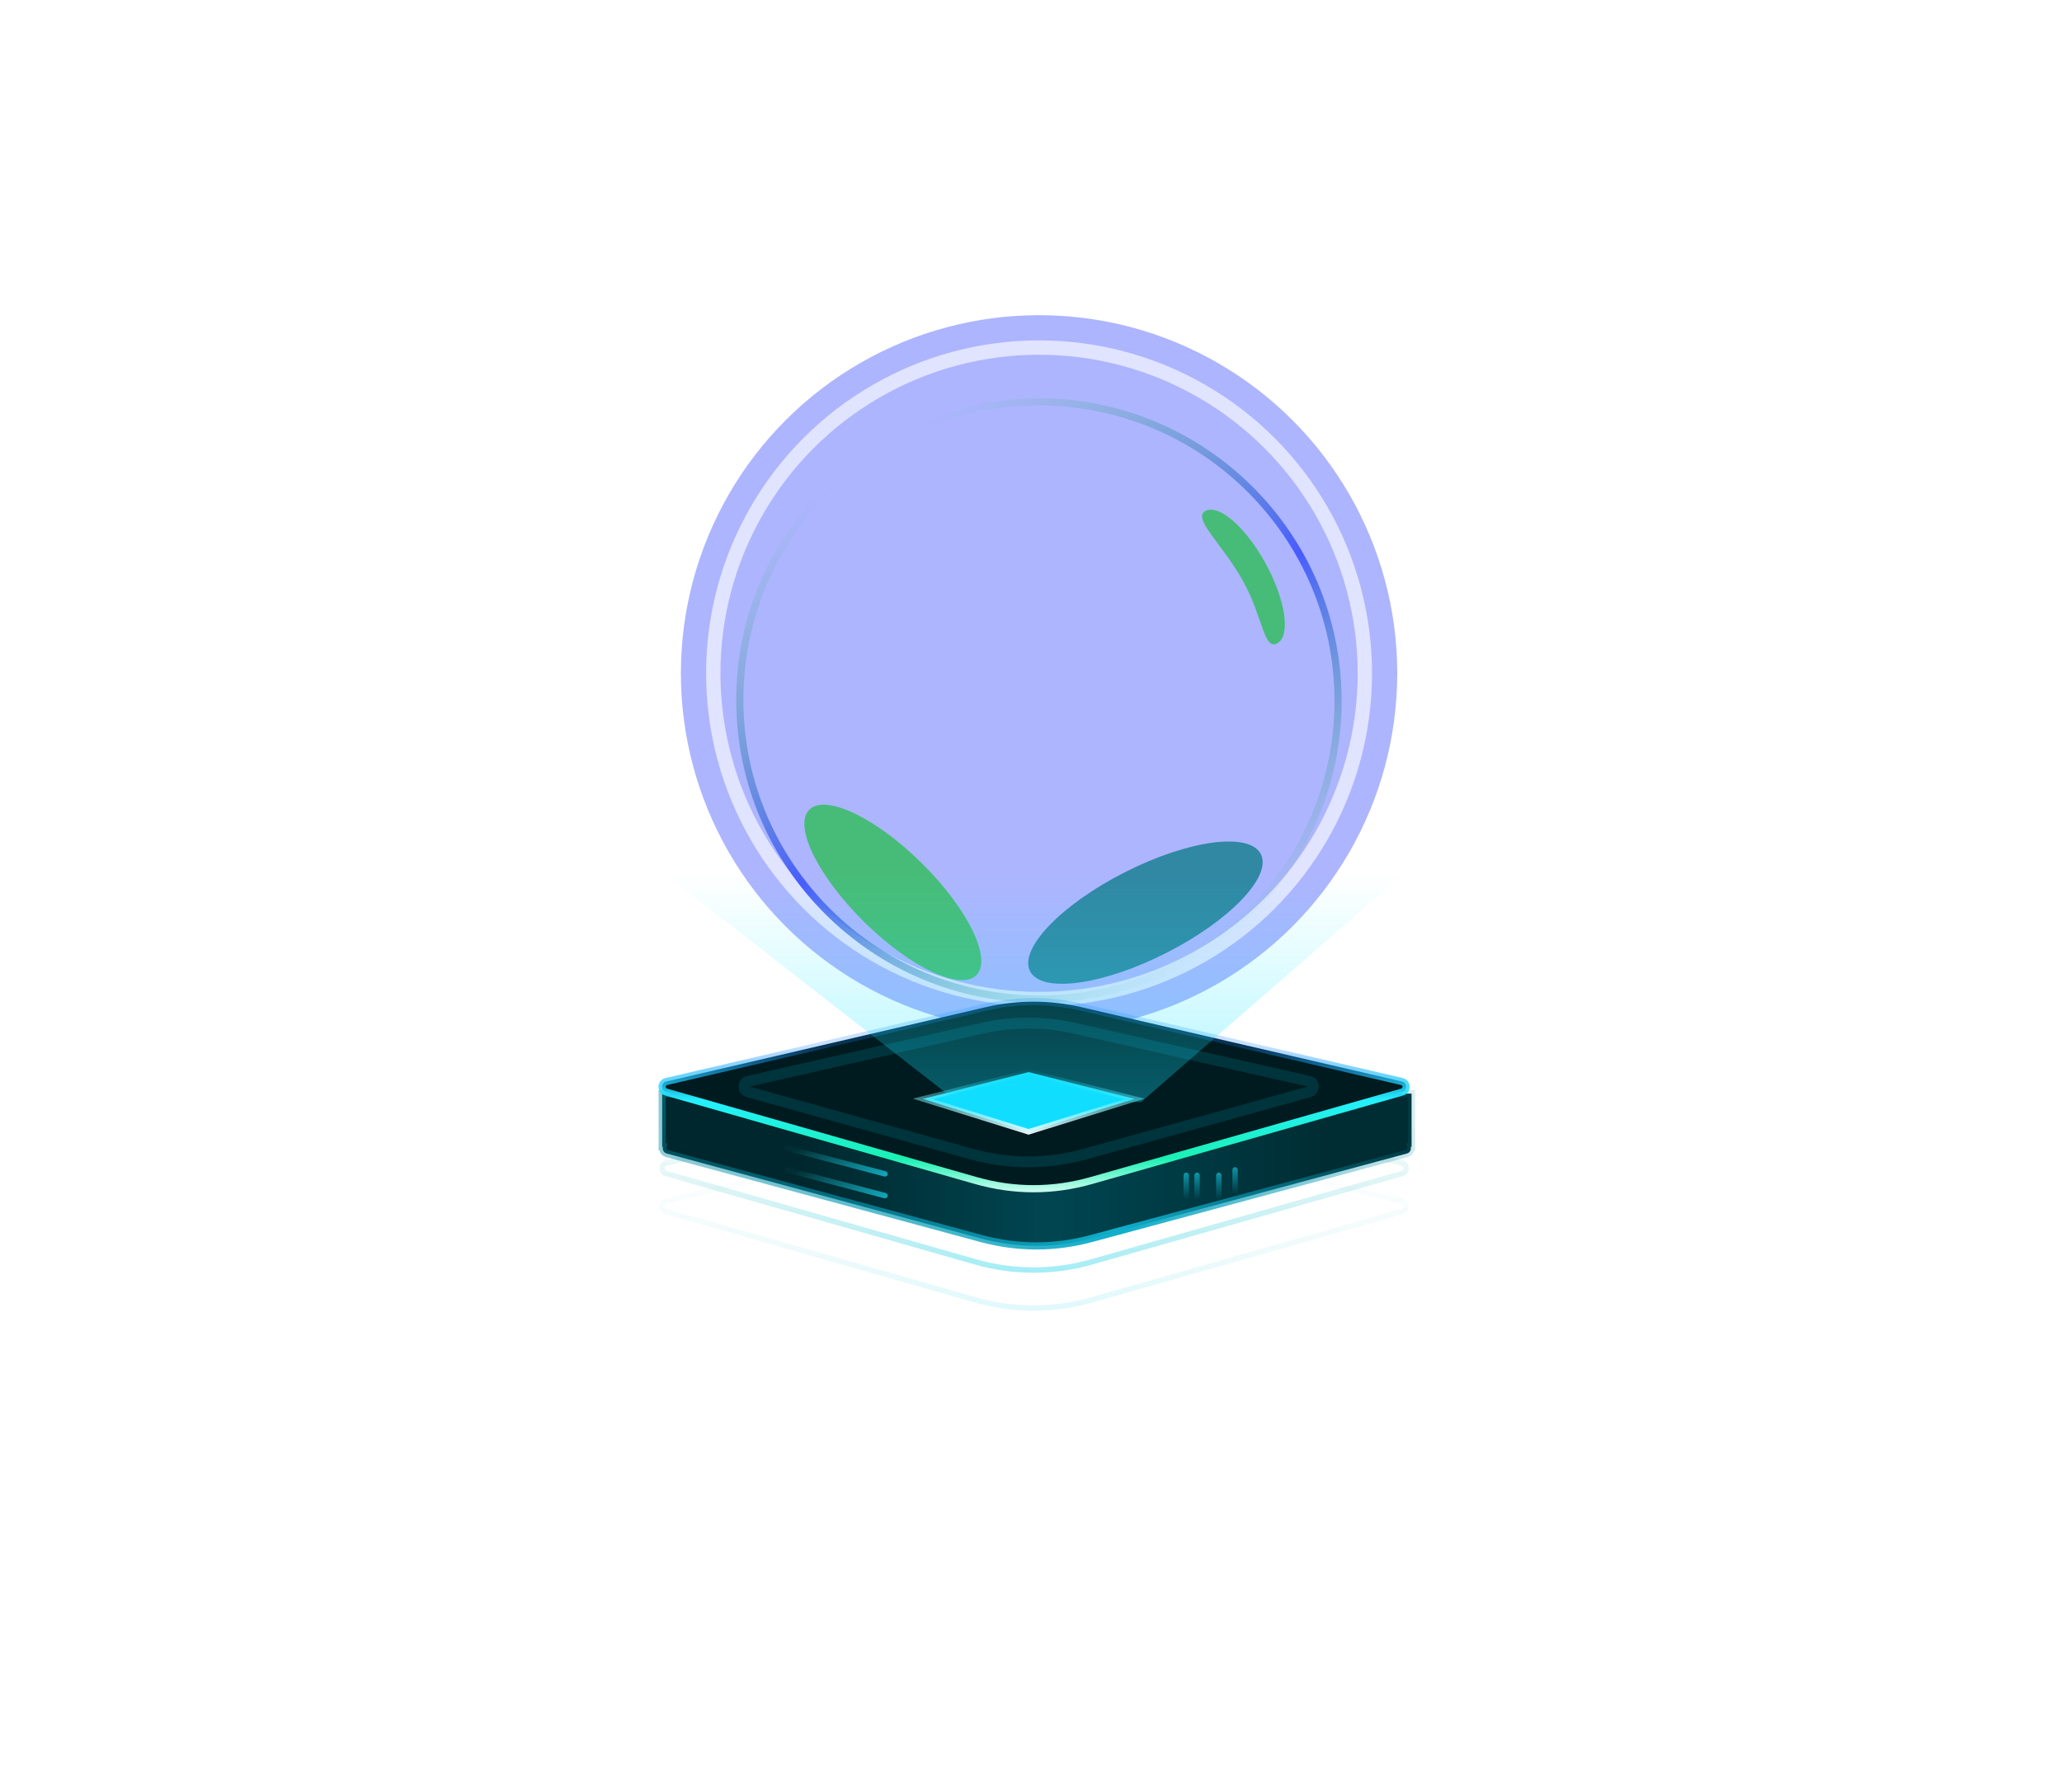 <svg xmlns="http://www.w3.org/2000/svg" xmlns:xlink="http://www.w3.org/1999/xlink" fill="none" version="1.1" width="287.843" height="250.194" viewBox="0 0 287.843 250.194"><defs><filter id="master_svg0_236_53502" filterUnits="objectBoundingBox" color-interpolation-filters="sRGB" x="-108.973" y="-108.973" width="254.071" height="230.61"><feFlood flood-opacity="0" result="BackgroundImageFix"/><feBlend mode="normal" in="SourceGraphic" in2="BackgroundImageFix" result="shape"/><feGaussianBlur stdDeviation="27.243" result="effect1_foregroundBlur"/></filter><filter id="master_svg1_236_53503" filterUnits="objectBoundingBox" color-interpolation-filters="sRGB" x="0" y="0" width="100" height="100"><feFlood flood-opacity="0" result="BackgroundImageFix"/><feBlend mode="normal" in="SourceGraphic" in2="BackgroundImageFix" result="shape"/><feColorMatrix in="SourceAlpha" type="matrix" result="hardAlpha" values="0 0 0 0 0 0 0 0 0 0 0 0 0 0 0 0 0 0 127 0"/><feOffset dy="0" dx="0"/><feGaussianBlur stdDeviation="9.535"/><feComposite in2="hardAlpha" operator="arithmetic" k2="-1" k3="1"/><feColorMatrix type="matrix" values="0 0 0 0 0.278 0 0 0 0 0.737 0 0 0 0 0.471 0 0 0 0.2 0"/><feBlend mode="normal" in2="shape" result="effect1_innerShadow"/></filter><filter id="master_svg2_236_53505" filterUnits="objectBoundingBox" color-interpolation-filters="sRGB" x="0" y="0" width="84.515" height="84.386"><feFlood flood-opacity="0" result="BackgroundImageFix"/><feBlend mode="normal" in="SourceGraphic" in2="BackgroundImageFix" result="shape"/><feColorMatrix in="SourceAlpha" type="matrix" result="hardAlpha" values="0 0 0 0 0 0 0 0 0 0 0 0 0 0 0 0 0 0 127 0"/><feOffset dy="3.632" dx="0"/><feGaussianBlur stdDeviation="5.903"/><feComposite in2="hardAlpha" operator="arithmetic" k2="-1" k3="1"/><feColorMatrix type="matrix" values="0 0 0 0 0.461 0 0 0 0 0.875 0 0 0 0 0.266 0 0 0 0.25 0"/><feBlend mode="normal" in2="shape" result="effect1_innerShadow"/></filter><linearGradient x1="0.217" y1="0.096" x2="0.771" y2="0.927" id="master_svg3_78_169644"><stop offset="0%" stop-color="#47BC78" stop-opacity="0"/><stop offset="52.948%" stop-color="#485BFF" stop-opacity="1"/><stop offset="100%" stop-color="#47BC78" stop-opacity="0"/></linearGradient><filter id="master_svg4_236_53506" filterUnits="objectBoundingBox" color-interpolation-filters="sRGB" x="-58" y="-58" width="137.034" height="120.867"><feFlood flood-opacity="0" result="BackgroundImageFix"/><feBlend mode="normal" in="SourceGraphic" in2="BackgroundImageFix" result="shape"/><feGaussianBlur stdDeviation="14.5" result="effect1_foregroundBlur"/></filter><filter id="master_svg5_236_53507" filterUnits="objectBoundingBox" color-interpolation-filters="sRGB" x="-108.973" y="-108.973" width="250.777" height="229.437"><feFlood flood-opacity="0" result="BackgroundImageFix"/><feBlend mode="normal" in="SourceGraphic" in2="BackgroundImageFix" result="shape"/><feGaussianBlur stdDeviation="27.243" result="effect1_foregroundBlur"/></filter><linearGradient x1="-0.083" y1="0.194" x2="-0.083" y2="1.297" id="master_svg6_78_165052"><stop offset="0%" stop-color="#6BC1B7" stop-opacity="0"/><stop offset="100%" stop-color="#10DDFF" stop-opacity="1"/></linearGradient><linearGradient x1="-0.083" y1="0.194" x2="-0.083" y2="1.297" id="master_svg7_78_165052"><stop offset="0%" stop-color="#6BC1B7" stop-opacity="0"/><stop offset="100%" stop-color="#10DDFF" stop-opacity="1"/></linearGradient><linearGradient x1="0.186" y1="0.901" x2="0.883" y2="0.901" id="master_svg8_78_023903"><stop offset="0%" stop-color="#00272D" stop-opacity="1"/><stop offset="46.874%" stop-color="#004651" stop-opacity="1"/><stop offset="100%" stop-color="#002D34" stop-opacity="1"/></linearGradient><linearGradient x1="0.076" y1="1" x2="1.076" y2="0.848" id="master_svg9_78_023906"><stop offset="0%" stop-color="#0089A0" stop-opacity="0.403"/><stop offset="53.86%" stop-color="#0FAFCC" stop-opacity="1"/><stop offset="100%" stop-color="#00849A" stop-opacity="0.136"/></linearGradient><linearGradient x1="0.106" y1="0.255" x2="0.109" y2="1.001" id="master_svga_78_023850"><stop offset="0%" stop-color="#1A83FF" stop-opacity="0.239"/><stop offset="35.149%" stop-color="#25F0FF" stop-opacity="1"/><stop offset="72.746%" stop-color="#1CFFBD" stop-opacity="0.935"/><stop offset="100%" stop-color="#FFFFFF" stop-opacity="1"/></linearGradient><linearGradient x1="0.011" y1="0.023" x2="0.011" y2="1" id="master_svgb_78_165067"><stop offset="0%" stop-color="#25F0FF" stop-opacity="0.05"/><stop offset="100%" stop-color="#EDFCFF" stop-opacity="1"/></linearGradient><linearGradient x1="-0.097" y1="0" x2="-0.097" y2="1.194" id="master_svgc_78_165056"><stop offset="0%" stop-color="#25F0FF" stop-opacity="0"/><stop offset="100%" stop-color="#10DDFF" stop-opacity="1"/></linearGradient><linearGradient x1="-0.754" y1="1.233" x2="0.712" y2="2.377" id="master_svgd_78_165047"><stop offset="0%" stop-color="#25F0FF" stop-opacity="0.029"/><stop offset="100%" stop-color="#10DDFF" stop-opacity="1"/></linearGradient><linearGradient x1="-0.754" y1="1.233" x2="0.712" y2="2.377" id="master_svge_78_165047"><stop offset="0%" stop-color="#25F0FF" stop-opacity="0.029"/><stop offset="100%" stop-color="#10DDFF" stop-opacity="1"/></linearGradient><linearGradient x1="-0.436" y1="-0.871" x2="-0.436" y2="1" id="master_svgf_78_165039"><stop offset="0%" stop-color="#25F0FF" stop-opacity="1"/><stop offset="100%" stop-color="#10DDFF" stop-opacity="0"/></linearGradient><linearGradient x1="-0.436" y1="-0.871" x2="-0.436" y2="1" id="master_svgg_78_165039"><stop offset="0%" stop-color="#25F0FF" stop-opacity="1"/><stop offset="100%" stop-color="#10DDFF" stop-opacity="0"/></linearGradient><linearGradient x1="-0.436" y1="-0.871" x2="-0.436" y2="1" id="master_svgh_78_165039"><stop offset="0%" stop-color="#25F0FF" stop-opacity="1"/><stop offset="100%" stop-color="#10DDFF" stop-opacity="0"/></linearGradient><linearGradient x1="-0.436" y1="-0.871" x2="-0.436" y2="1" id="master_svgi_78_165039"><stop offset="0%" stop-color="#25F0FF" stop-opacity="1"/><stop offset="100%" stop-color="#10DDFF" stop-opacity="0"/></linearGradient></defs><g style="mix-blend-mode:passthrough"><g style="mix-blend-mode:passthrough"><g style="mix-blend-mode:passthrough"><g style="mix-blend-mode:passthrough" transform="matrix(0.892,-0.452,0.45,0.893,-43.251,77.627)" filter="url(#master_svg0_236_53502)"><ellipse cx="159.01" cy="136.245" rx="18.062" ry="6.332" fill="#47BC78" fill-opacity="1"/></g><g style="opacity:0.8;mix-blend-mode:passthrough" filter="url(#master_svg1_236_53503)"><ellipse cx="145.047" cy="94.004" rx="50" ry="50" fill="#001AFF" fill-opacity="0.4"/></g><g style="mix-blend-mode:passthrough"><ellipse cx="145.047" cy="94.004" rx="45.479" ry="45.479" fill-opacity="0" stroke-opacity="0.64" stroke="#FFFFFF" fill="none" stroke-width="2"/></g><g style="mix-blend-mode:passthrough" transform="matrix(1,-1.328773606701361e-7,0.002,1,-0.118,0)" filter="url(#master_svg2_236_53505)"><ellipse cx="144.952" cy="94.16" rx="42.258" ry="42.193" fill="#081230" fill-opacity="0"/><ellipse cx="144.952" cy="94.16" rx="41.758" ry="41.693" stroke="url(#master_svg3_78_169644)" fill-opacity="0" fill="none" stroke-width="1"/></g><g style="mix-blend-mode:passthrough" transform="matrix(0.478,0.878,-0.877,0.48,150.582,-114.647)" filter="url(#master_svg4_236_53506)"><path d="M192.727,73.432C192.727,75.584,188.726,73.478,182.918,73.478C177.11,73.478,171.693,75.584,171.693,73.432C171.693,71.279,176.401,69.534,182.21,69.534C188.018,69.534,192.727,71.279,192.727,73.432C192.727,73.432,192.727,73.432,192.727,73.432Z" fill="#47BC78" fill-opacity="1"/></g><g style="mix-blend-mode:passthrough" transform="matrix(0.711,0.703,-0.701,0.713,110.173,-51.006)" filter="url(#master_svg5_236_53507)"><ellipse cx="133.443" cy="114.718" rx="16.416" ry="5.746" fill="#47BC78" fill-opacity="1"/></g></g></g><g style="mix-blend-mode:passthrough"><g style="mix-blend-mode:passthrough"><g style="opacity:0.6;"><path d="M92.976,163.841C92.976,163.841,92.872,164.205,92.872,164.205C92.872,164.205,92.976,163.841,92.976,163.841C92.976,163.841,92.976,163.841,92.976,163.841ZM136.161,176.18C136.161,176.18,136.057,176.544,136.057,176.544C136.057,176.544,136.161,176.18,136.161,176.18C136.161,176.18,136.161,176.18,136.161,176.18ZM195.702,162.373C195.702,162.373,195.617,162.742,195.617,162.742C195.617,162.742,195.702,162.373,195.702,162.373C195.702,162.373,195.702,162.373,195.702,162.373ZM195.739,163.841C195.739,163.841,195.842,164.205,195.842,164.205C195.842,164.205,195.739,163.841,195.739,163.841C195.739,163.841,195.739,163.841,195.739,163.841ZM150.958,151.992C150.958,151.992,150.873,152.361,150.873,152.361C150.873,152.361,150.958,151.992,150.958,151.992C150.958,151.992,150.958,151.992,150.958,151.992ZM150.873,152.361C150.873,152.361,195.617,162.742,195.617,162.742C195.617,162.742,195.788,162.003,195.788,162.003C195.788,162.003,151.044,151.622,151.044,151.622C151.044,151.622,150.873,152.361,150.873,152.361C150.873,152.361,150.873,152.361,150.873,152.361ZM195.635,163.476C195.635,163.476,152.271,175.822,152.271,175.822C152.271,175.822,152.478,176.552,152.478,176.552C152.478,176.552,195.842,164.205,195.842,164.205C195.842,164.205,195.635,163.476,195.635,163.476C195.635,163.476,195.635,163.476,195.635,163.476ZM136.266,175.815C136.266,175.815,93.08,163.476,93.08,163.476C93.08,163.476,92.872,164.205,92.872,164.205C92.872,164.205,136.057,176.544,136.057,176.544C136.057,176.544,136.266,175.815,136.266,175.815C136.266,175.815,136.266,175.815,136.266,175.815ZM93.098,162.742C93.098,162.742,137.663,152.366,137.663,152.366C137.663,152.366,137.491,151.628,137.491,151.628C137.491,151.628,92.926,162.004,92.926,162.004C92.926,162.004,93.098,162.742,93.098,162.742C93.098,162.742,93.098,162.742,93.098,162.742ZM93.08,163.476C92.704,163.369,92.717,162.831,93.098,162.742C93.098,162.742,92.926,162.004,92.926,162.004C91.783,162.27,91.743,163.883,92.872,164.205C92.872,164.205,93.08,163.476,93.08,163.476C93.08,163.476,93.08,163.476,93.08,163.476ZM152.271,175.822C147.039,177.312,141.496,177.309,136.266,175.815C136.266,175.815,136.057,176.544,136.057,176.544C141.423,178.077,147.111,178.08,152.478,176.552C152.478,176.552,152.271,175.822,152.271,175.822C152.271,175.822,152.271,175.822,152.271,175.822ZM195.617,162.742C195.998,162.831,196.012,163.369,195.635,163.476C195.635,163.476,195.842,164.205,195.842,164.205C196.972,163.884,196.932,162.269,195.788,162.003C195.788,162.003,195.617,162.742,195.617,162.742C195.617,162.742,195.617,162.742,195.617,162.742ZM151.044,151.622C146.585,150.588,141.949,150.59,137.491,151.628C137.491,151.628,137.663,152.366,137.663,152.366C142.008,151.355,146.527,151.353,150.873,152.361C150.873,152.361,151.044,151.622,151.044,151.622C151.044,151.622,151.044,151.622,151.044,151.622Z" fill="url(#master_svg6_78_165052)" fill-opacity="1"/></g><g style="opacity:0.2;"><path d="M92.976,169.148C92.976,169.148,92.872,169.513,92.872,169.513C92.872,169.513,92.976,169.148,92.976,169.148C92.976,169.148,92.976,169.148,92.976,169.148ZM136.161,181.488C136.161,181.488,136.057,181.852,136.057,181.852C136.057,181.852,136.161,181.488,136.161,181.488C136.161,181.488,136.161,181.488,136.161,181.488ZM195.702,167.681C195.702,167.681,195.617,168.05,195.617,168.05C195.617,168.05,195.702,167.681,195.702,167.681C195.702,167.681,195.702,167.681,195.702,167.681ZM195.739,169.149C195.739,169.149,195.842,169.513,195.842,169.513C195.842,169.513,195.739,169.149,195.739,169.149C195.739,169.149,195.739,169.149,195.739,169.149ZM150.958,157.3C150.958,157.3,150.873,157.669,150.873,157.669C150.873,157.669,150.958,157.3,150.958,157.3C150.958,157.3,150.958,157.3,150.958,157.3ZM150.873,157.669C150.873,157.669,195.617,168.05,195.617,168.05C195.617,168.05,195.788,167.311,195.788,167.311C195.788,167.311,151.044,156.93,151.044,156.93C151.044,156.93,150.873,157.669,150.873,157.669C150.873,157.669,150.873,157.669,150.873,157.669ZM195.635,168.784C195.635,168.784,152.271,181.13,152.271,181.13C152.271,181.13,152.478,181.86,152.478,181.86C152.478,181.86,195.842,169.513,195.842,169.513C195.842,169.513,195.635,168.784,195.635,168.784C195.635,168.784,195.635,168.784,195.635,168.784ZM136.266,181.123C136.266,181.123,93.08,168.784,93.08,168.784C93.08,168.784,92.872,169.513,92.872,169.513C92.872,169.513,136.057,181.852,136.057,181.852C136.057,181.852,136.266,181.123,136.266,181.123C136.266,181.123,136.266,181.123,136.266,181.123ZM93.098,168.05C93.098,168.05,137.663,157.674,137.663,157.674C137.663,157.674,137.491,156.936,137.491,156.936C137.491,156.936,92.926,167.312,92.926,167.312C92.926,167.312,93.098,168.05,93.098,168.05C93.098,168.05,93.098,168.05,93.098,168.05ZM93.08,168.784C92.704,168.676,92.717,168.139,93.098,168.05C93.098,168.05,92.926,167.312,92.926,167.312C91.783,167.578,91.743,169.191,92.872,169.513C92.872,169.513,93.08,168.784,93.08,168.784C93.08,168.784,93.08,168.784,93.08,168.784ZM152.271,181.13C147.039,182.62,141.496,182.617,136.266,181.123C136.266,181.123,136.057,181.852,136.057,181.852C141.423,183.385,147.111,183.388,152.478,181.86C152.478,181.86,152.271,181.13,152.271,181.13C152.271,181.13,152.271,181.13,152.271,181.13ZM195.617,168.05C195.998,168.139,196.012,168.677,195.635,168.784C195.635,168.784,195.842,169.513,195.842,169.513C196.972,169.192,196.932,167.577,195.788,167.311C195.788,167.311,195.617,168.05,195.617,168.05C195.617,168.05,195.617,168.05,195.617,168.05ZM151.044,156.93C146.585,155.896,141.949,155.898,137.491,156.936C137.491,156.936,137.663,157.674,137.663,157.674C142.008,156.663,146.527,156.661,150.873,157.669C150.873,157.669,151.044,156.93,151.044,156.93C151.044,156.93,151.044,156.93,151.044,156.93Z" fill="url(#master_svg7_78_165052)" fill-opacity="1"/></g><g style="mix-blend-mode:passthrough"><path d="M150.994,149.618C146.812,148.699,142.479,148.701,138.297,149.622L124.397,152.685L92.436,152.685L92.436,160.121L92.544,160.121C92.449,160.491,92.624,160.927,93.079,161.05L136.944,172.91C141.988,174.274,147.303,174.276,152.348,172.917L196.392,161.05C196.848,160.927,197.023,160.491,196.928,160.121L197.047,160.121L197.047,152.685L164.965,152.685L150.994,149.618Z" fill-rule="evenodd" fill="url(#master_svg8_78_023903)" fill-opacity="1"/><path d="M150.887,150.106Q144.645,148.736,138.405,150.111L124.451,153.185L92.436,153.185L92.436,152.685L92.936,152.685L92.936,160.121L92.436,160.121L92.436,159.621L93.188,159.621L93.028,160.245Q92.963,160.5,93.21,160.567L137.075,172.428Q144.646,174.475,152.218,172.434L196.262,160.567Q196.51,160.501,196.444,160.245L196.284,159.621L197.047,159.621L197.047,160.121L196.547,160.121L196.547,152.685L197.047,152.685L197.047,153.185L164.911,153.185L150.887,150.106L150.887,150.106ZM151.102,149.129L165.072,152.197L164.965,152.685L164.965,152.185L197.547,152.185L197.547,160.621L196.928,160.621L196.928,160.121L197.413,159.997Q197.536,160.476,197.31,160.909Q197.061,161.388,196.522,161.533L152.478,173.4Q144.645,175.51,136.814,173.393L92.949,161.533Q92.411,161.387,92.162,160.909Q91.936,160.476,92.059,159.996L92.544,160.121L92.544,160.621L91.936,160.621L91.936,152.185L124.397,152.185L124.397,152.685L124.289,152.197L138.189,149.134Q144.645,147.712,151.102,149.129L151.102,149.129Z" fill="url(#master_svg9_78_023906)" fill-opacity="1"/></g><g style="mix-blend-mode:passthrough"><path d="M137.577,140.623C141.978,139.598,146.556,139.596,150.959,140.618C150.959,140.618,195.702,150.999,195.702,150.999C196.465,151.176,196.491,152.252,195.739,152.466C195.739,152.466,152.375,164.813,152.375,164.813C147.075,166.322,141.46,166.319,136.161,164.805C136.161,164.805,92.976,152.466,92.976,152.466C92.224,152.251,92.25,151.176,93.012,150.999C93.012,150.999,137.577,140.623,137.577,140.623C137.577,140.623,137.577,140.623,137.577,140.623Z" fill-rule="evenodd" fill="#001B1F" fill-opacity="1"/><path d="M92.899,150.512L137.463,140.136Q144.267,138.552,151.072,140.131L195.815,150.511Q196.265,150.616,196.534,150.97Q196.778,151.293,196.788,151.706Q196.799,152.12,196.571,152.454Q196.32,152.821,195.876,152.947L152.512,165.294Q144.267,167.641,136.024,165.286L92.838,152.947Q92.395,152.82,92.144,152.453Q91.916,152.119,91.926,151.706Q91.937,151.293,92.181,150.971Q92.449,150.616,92.899,150.512L92.899,150.512ZM93.125,151.486Q92.931,151.531,92.926,151.731Q92.921,151.931,93.113,151.986L136.299,164.325Q144.267,166.601,152.238,164.332L195.602,151.986Q195.794,151.931,195.789,151.731Q195.784,151.531,195.589,151.486L150.846,141.105Q144.267,139.578,137.69,141.11L93.126,151.486L93.125,151.486Z" fill="url(#master_svga_78_023850)" fill-opacity="1"/></g><g style="mix-blend-mode:passthrough"><path d="M135.613,161.125C135.613,161.125,135.41,161.855,135.41,161.855C135.41,161.855,135.613,161.125,135.613,161.125C135.613,161.125,135.613,161.125,135.613,161.125ZM182.738,150.967C182.738,150.967,182.571,151.706,182.571,151.706C182.571,151.706,182.738,150.967,182.738,150.967C182.738,150.967,182.738,150.967,182.738,150.967ZM182.774,152.437C182.774,152.437,182.571,151.706,182.571,151.706C182.571,151.706,182.774,152.437,182.774,152.437C182.774,152.437,182.774,152.437,182.774,152.437ZM136.999,143.581C136.999,143.581,136.832,142.841,136.832,142.841C136.832,142.841,136.999,143.581,136.999,143.581C136.999,143.581,136.999,143.581,136.999,143.581ZM149.895,144.315C149.895,144.315,182.571,151.706,182.571,151.706C182.571,151.706,182.905,150.227,182.905,150.227C182.905,150.227,150.229,142.836,150.229,142.836C150.229,142.836,149.895,144.315,149.895,144.315C149.895,144.315,149.895,144.315,149.895,144.315ZM182.571,151.706C182.571,151.706,151.247,160.401,151.247,160.401C151.247,160.401,151.652,161.862,151.652,161.862C151.652,161.862,182.976,153.168,182.976,153.168C182.976,153.168,182.571,151.706,182.571,151.706C182.571,151.706,182.571,151.706,182.571,151.706ZM135.817,160.394C135.817,160.394,104.628,151.706,104.628,151.706C104.628,151.706,104.221,153.167,104.221,153.167C104.221,153.167,135.41,161.855,135.41,161.855C135.41,161.855,135.817,160.394,135.817,160.394C135.817,160.394,135.817,160.394,135.817,160.394ZM104.628,151.706C104.628,151.706,137.167,144.32,137.167,144.32C137.167,144.32,136.832,142.841,136.832,142.841C136.832,142.841,104.292,150.227,104.292,150.227C104.292,150.227,104.628,151.706,104.628,151.706C104.628,151.706,104.628,151.706,104.628,151.706ZM104.628,151.706C104.628,151.706,104.628,151.706,104.628,151.706C104.628,151.706,104.292,150.227,104.292,150.227C102.757,150.576,102.704,152.745,104.221,153.167C104.221,153.167,104.628,151.706,104.628,151.706C104.628,151.706,104.628,151.706,104.628,151.706ZM151.247,160.401C146.198,161.802,140.864,161.8,135.817,160.394C135.817,160.394,135.41,161.855,135.41,161.855C140.723,163.335,146.338,163.338,151.652,161.862C151.652,161.862,151.247,160.401,151.247,160.401C151.247,160.401,151.247,160.401,151.247,160.401ZM182.571,151.706C182.571,151.706,182.571,151.706,182.571,151.706C182.571,151.706,182.976,153.168,182.976,153.168C184.494,152.746,184.442,150.575,182.905,150.227C182.905,150.227,182.571,151.706,182.571,151.706C182.571,151.706,182.571,151.706,182.571,151.706ZM150.229,142.836C145.819,141.839,141.241,141.84,136.832,142.841C136.832,142.841,137.167,144.32,137.167,144.32C141.356,143.369,145.705,143.368,149.895,144.315C149.895,144.315,150.229,142.836,150.229,142.836C150.229,142.836,150.229,142.836,150.229,142.836Z" fill="#00343D" fill-opacity="1"/></g><g style="mix-blend-mode:passthrough"><path d="M143.578,149.681C143.578,149.681,158.386,153.426,158.386,153.426C158.386,153.426,143.578,158.022,143.578,158.022C143.578,158.022,128.822,153.426,128.822,153.426C128.822,153.426,143.578,149.681,143.578,149.681C143.578,149.681,143.578,149.681,143.578,149.681Z" fill-rule="evenodd" fill="#10DDFF" fill-opacity="1"/></g><g style="mix-blend-mode:passthrough"><path d="M143.578,149.681C143.578,149.681,143.671,149.313,143.671,149.313C143.671,149.313,143.578,149.29,143.578,149.29C143.578,149.29,143.485,149.314,143.485,149.314C143.485,149.314,143.578,149.681,143.578,149.681C143.578,149.681,143.578,149.681,143.578,149.681ZM158.386,153.426C158.386,153.426,158.499,153.788,158.499,153.788C158.499,153.788,159.785,153.389,159.785,153.389C159.785,153.389,158.479,153.059,158.479,153.059C158.479,153.059,158.386,153.426,158.386,153.426C158.386,153.426,158.386,153.426,158.386,153.426ZM143.578,158.022C143.578,158.022,143.466,158.384,143.466,158.384C143.466,158.384,143.578,158.419,143.578,158.419C143.578,158.419,143.691,158.384,143.691,158.384C143.691,158.384,143.578,158.022,143.578,158.022C143.578,158.022,143.578,158.022,143.578,158.022ZM128.822,153.426C128.822,153.426,128.729,153.059,128.729,153.059C128.729,153.059,127.428,153.389,127.428,153.389C127.428,153.389,128.71,153.788,128.71,153.788C128.71,153.788,128.822,153.426,128.822,153.426C128.822,153.426,128.822,153.426,128.822,153.426ZM143.485,150.049C143.485,150.049,158.293,153.794,158.293,153.794C158.293,153.794,158.479,153.059,158.479,153.059C158.479,153.059,143.671,149.313,143.671,149.313C143.671,149.313,143.485,150.049,143.485,150.049C143.485,150.049,143.485,150.049,143.485,150.049ZM158.274,153.064C158.274,153.064,143.466,157.66,143.466,157.66C143.466,157.66,143.691,158.384,143.691,158.384C143.691,158.384,158.499,153.788,158.499,153.788C158.499,153.788,158.274,153.064,158.274,153.064C158.274,153.064,158.274,153.064,158.274,153.064ZM143.691,157.66C143.691,157.66,128.935,153.064,128.935,153.064C128.935,153.064,128.71,153.788,128.71,153.788C128.71,153.788,143.466,158.384,143.466,158.384C143.466,158.384,143.691,157.66,143.691,157.66C143.691,157.66,143.691,157.66,143.691,157.66ZM128.916,153.794C128.916,153.794,143.671,150.048,143.671,150.048C143.671,150.048,143.485,149.314,143.485,149.314C143.485,149.314,128.729,153.059,128.729,153.059C128.729,153.059,128.916,153.794,128.916,153.794C128.916,153.794,128.916,153.794,128.916,153.794Z" fill="url(#master_svgb_78_165067)" fill-opacity="1"/></g><g style="opacity:0.399;"><path d="M133.658,153.846C133.658,153.846,92.805,122.004,92.805,122.004C92.805,122.004,195.9,122.004,195.9,122.004C195.9,122.004,159.305,153.852,159.305,153.852C159.305,153.852,133.658,153.846,133.658,153.846C133.658,153.846,133.658,153.846,133.658,153.846Z" fill-rule="evenodd" fill="url(#master_svgc_78_165056)" fill-opacity="1"/></g><g style="mix-blend-mode:passthrough"><path d="M109.968,159.93C109.765,159.877,109.558,159.998,109.505,160.2C109.451,160.403,109.572,160.61,109.775,160.664C109.775,160.664,109.968,159.93,109.968,159.93C109.968,159.93,109.968,159.93,109.968,159.93ZM123.44,164.261C123.642,164.314,123.85,164.193,123.903,163.991C123.956,163.788,123.835,163.581,123.633,163.528C123.633,163.528,123.44,164.261,123.44,164.261C123.44,164.261,123.44,164.261,123.44,164.261ZM109.775,160.664C109.775,160.664,123.44,164.261,123.44,164.261C123.44,164.261,123.633,163.528,123.633,163.528C123.633,163.528,109.968,159.93,109.968,159.93C109.968,159.93,109.775,160.664,109.775,160.664C109.775,160.664,109.775,160.664,109.775,160.664Z" fill="url(#master_svgd_78_165047)" fill-opacity="1"/></g><g style="mix-blend-mode:passthrough"><path d="M109.968,162.963C109.765,162.91,109.558,163.031,109.505,163.233C109.451,163.436,109.572,163.643,109.775,163.697C109.775,163.697,109.968,162.963,109.968,162.963C109.968,162.963,109.968,162.963,109.968,162.963ZM123.44,167.294C123.642,167.347,123.85,167.226,123.903,167.024C123.956,166.821,123.835,166.614,123.633,166.561C123.633,166.561,123.44,167.294,123.44,167.294C123.44,167.294,123.44,167.294,123.44,167.294ZM109.775,163.697C109.775,163.697,123.44,167.294,123.44,167.294C123.44,167.294,123.633,166.561,123.633,166.561C123.633,166.561,109.968,162.963,109.968,162.963C109.968,162.963,109.775,163.697,109.775,163.697C109.775,163.697,109.775,163.697,109.775,163.697Z" fill="url(#master_svge_78_165047)" fill-opacity="1"/></g><g style="mix-blend-mode:passthrough"><path d="M165.967,164.088C165.967,163.879,165.797,163.709,165.588,163.709C165.378,163.709,165.209,163.879,165.209,164.088C165.209,164.088,165.967,164.088,165.967,164.088C165.967,164.088,165.967,164.088,165.967,164.088ZM165.209,167.121C165.209,167.331,165.378,167.5,165.588,167.5C165.797,167.5,165.967,167.331,165.967,167.121C165.967,167.121,165.209,167.121,165.209,167.121C165.209,167.121,165.209,167.121,165.209,167.121ZM165.209,164.088C165.209,164.088,165.209,167.121,165.209,167.121C165.209,167.121,165.967,167.121,165.967,167.121C165.967,167.121,165.967,164.088,165.967,164.088C165.967,164.088,165.209,164.088,165.209,164.088C165.209,164.088,165.209,164.088,165.209,164.088Z" fill="url(#master_svgf_78_165039)" fill-opacity="1"/></g><g style="mix-blend-mode:passthrough"><path d="M167.483,164.088C167.483,163.879,167.313,163.709,167.104,163.709C166.895,163.709,166.725,163.879,166.725,164.088C166.725,164.088,167.483,164.088,167.483,164.088C167.483,164.088,167.483,164.088,167.483,164.088ZM166.725,167.121C166.725,167.331,166.895,167.5,167.104,167.5C167.313,167.5,167.483,167.331,167.483,167.121C167.483,167.121,166.725,167.121,166.725,167.121C166.725,167.121,166.725,167.121,166.725,167.121ZM166.725,164.088C166.725,164.088,166.725,167.121,166.725,167.121C166.725,167.121,167.483,167.121,167.483,167.121C167.483,167.121,167.483,164.088,167.483,164.088C167.483,164.088,166.725,164.088,166.725,164.088C166.725,164.088,166.725,164.088,166.725,164.088Z" fill="url(#master_svgg_78_165039)" fill-opacity="1"/></g><g style="mix-blend-mode:passthrough"><path d="M170.515,164.088C170.515,163.879,170.345,163.709,170.136,163.709C169.927,163.709,169.757,163.879,169.757,164.088C169.757,164.088,170.515,164.088,170.515,164.088C170.515,164.088,170.515,164.088,170.515,164.088ZM169.757,167.121C169.757,167.331,169.927,167.5,170.136,167.5C170.345,167.5,170.515,167.331,170.515,167.121C170.515,167.121,169.757,167.121,169.757,167.121C169.757,167.121,169.757,167.121,169.757,167.121ZM169.757,164.088C169.757,164.088,169.757,167.121,169.757,167.121C169.757,167.121,170.515,167.121,170.515,167.121C170.515,167.121,170.515,164.088,170.515,164.088C170.515,164.088,169.757,164.088,169.757,164.088C169.757,164.088,169.757,164.088,169.757,164.088Z" fill="url(#master_svgh_78_165039)" fill-opacity="1"/></g><g style="mix-blend-mode:passthrough"><path d="M172.789,163.33C172.789,163.121,172.62,162.951,172.41,162.951C172.201,162.951,172.031,163.121,172.031,163.33C172.031,163.33,172.789,163.33,172.789,163.33C172.789,163.33,172.789,163.33,172.789,163.33ZM172.031,166.363C172.031,166.572,172.201,166.742,172.41,166.742C172.62,166.742,172.789,166.572,172.789,166.363C172.789,166.363,172.031,166.363,172.031,166.363C172.031,166.363,172.031,166.363,172.031,166.363ZM172.031,163.33C172.031,163.33,172.031,166.363,172.031,166.363C172.031,166.363,172.789,166.363,172.789,166.363C172.789,166.363,172.789,163.33,172.789,163.33C172.789,163.33,172.031,163.33,172.031,163.33C172.031,163.33,172.031,163.33,172.031,163.33Z" fill="url(#master_svgi_78_165039)" fill-opacity="1"/></g></g></g></g></svg>
